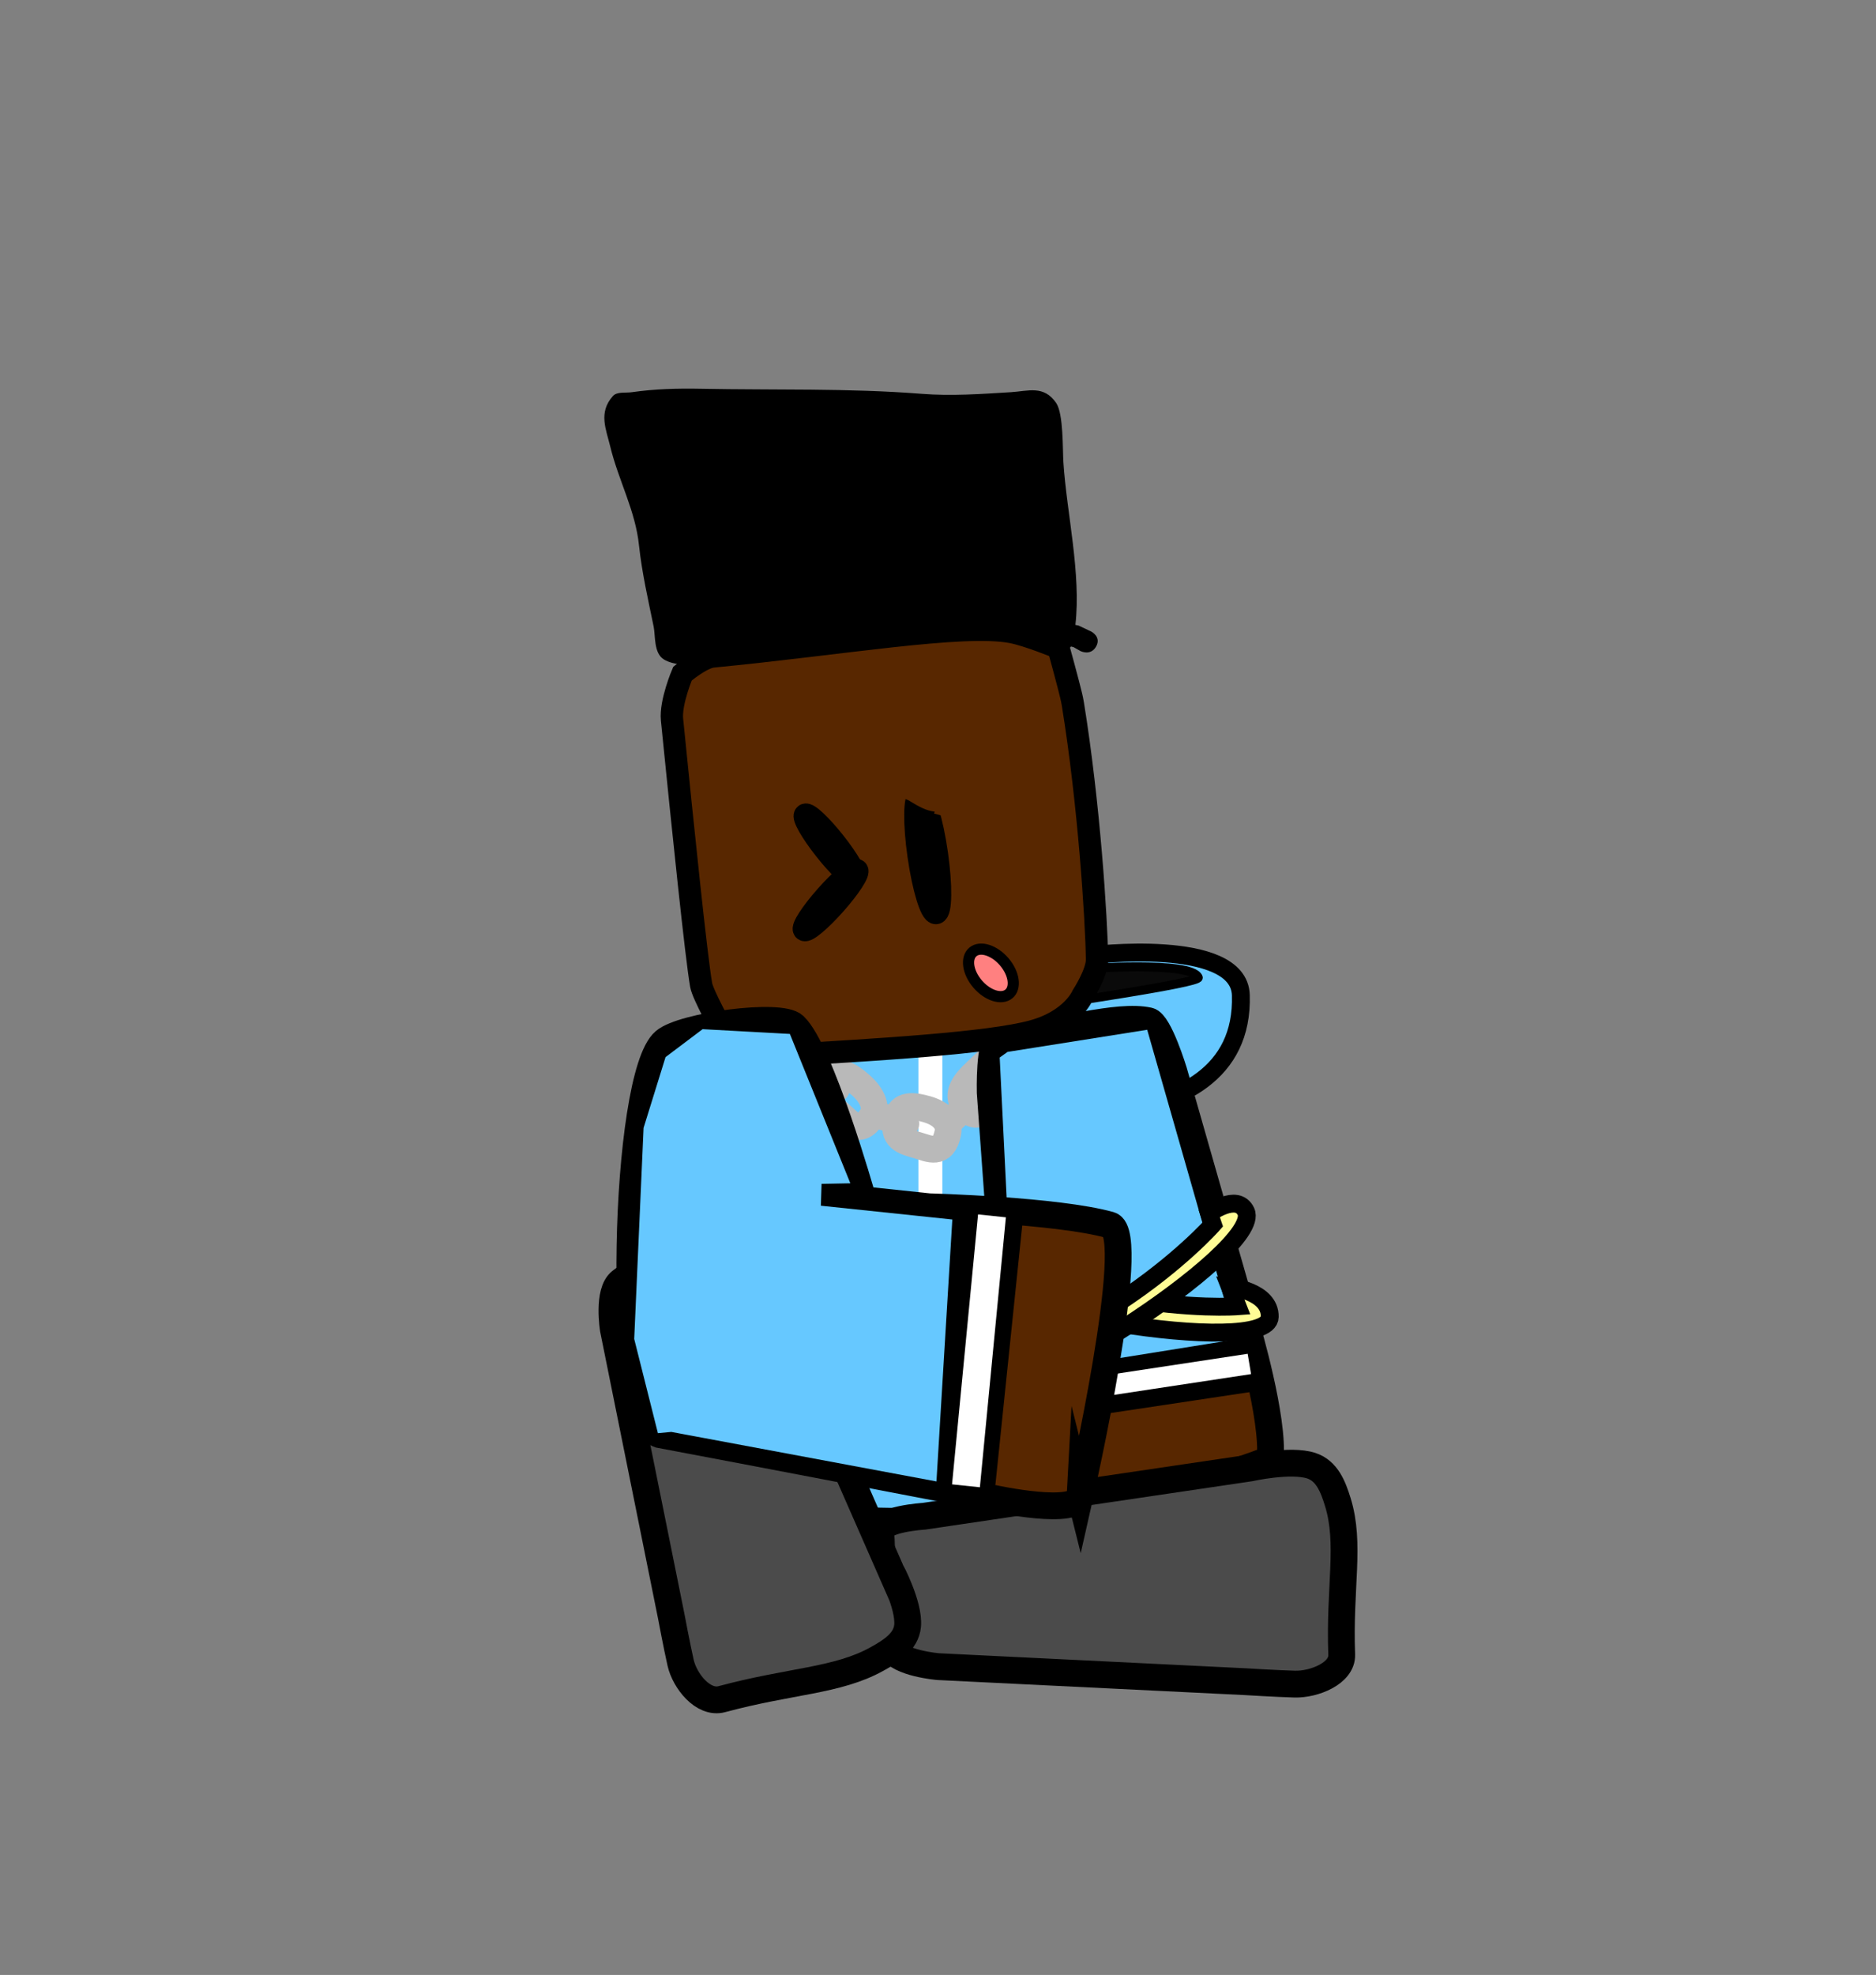 <svg version="1.1" xmlns="http://www.w3.org/2000/svg" xmlns:xlink="http://www.w3.org/1999/xlink" width="210" height="221" viewBox="0,0,210,221"><rect x="0" y="0" width="210" height="221" fill="#808080" stroke="none"/><g transform="translate(-140,-90)"><g data-paper-data="{&quot;isPaintingLayer&quot;:true}" fill-rule="nonzero" stroke-linejoin="miter" stroke-miterlimit="10" stroke-dasharray="" stroke-dashoffset="0" style="mix-blend-mode: normal"><path d="M140,311v-221h210v221z" fill="none" stroke="none" stroke-width="0" stroke-linecap="butt"/><g data-paper-data="{&quot;index&quot;:null}" stroke="#000000" stroke-linecap="round"><path d="M261.916,196.909c0,0 16.779,-2.093 16.983,4.44c0.551,17.731 -28.922,12.799 -28.922,12.799z" data-paper-data="{&quot;origPos&quot;:null}" fill="#66c8ff" stroke-width="2"/><path d="M261.185,198.42c0,0 12.199,-0.931 12.95,0.966c0.237,0.598 -16.208,2.98 -16.208,2.98z" data-paper-data="{&quot;origPos&quot;:null}" fill="#0a0a0a" stroke-width="1"/></g><g><path d="M264.75,244.466c0,0 0.859,15.546 -1.43,15.822c-6.866,0.83 -24.922,-0.012 -40.327,-0.012c-1.731,0 -1.478,-14.757 -1.478,-14.757l1.848,-30.216c0,0 1.37,-13.351 2.956,-13.351c10.262,0 25.615,-0.918 32.331,0.703c2.239,0.54 4.253,14.756 4.253,14.756z" data-paper-data="{&quot;origPos&quot;:null}" fill="#66c8ff" stroke="#000000" stroke-width="3.5" stroke-linecap="round"/><path d="M231.695,225.171c-1.34,0 -1.34,-2.454 -1.34,-2.454c0,-5.09 0,-11.816 0,-16.906c0,0 0,-2.454 1.34,-2.454c1.34,0 1.34,2.454 1.34,2.454c0,5.09 0,10.18 0,15.27v1.636c0,0 0,2.454 -1.34,2.454z" fill="#ffffff" stroke="none" stroke-width="0.5" stroke-linecap="butt"/><path d="M244.146,231.42c-1.34,0 -1.34,-3.083 -1.34,-3.083c0,-6.394 0,-14.844 0,-21.238c0,0 0,-3.083 1.34,-3.083c1.34,0 1.34,3.083 1.34,3.083c0,6.394 0,12.789 0,19.183v2.055c0,0 0,3.083 -1.34,3.083z" fill="#ffffff" stroke="none" stroke-width="0.5" stroke-linecap="butt"/></g><g fill="none" stroke="#b9b9b9" stroke-width="3"><path d="M254.595,207.412c-0.859,-1.34 0.089,-2.543 1.358,-3.745c1.269,-1.202 2.542,-1.569 3.237,-0.607c1.473,2.039 -0.072,3.001 -1.066,3.942c-1.269,1.202 -2.317,2.301 -3.529,0.409z" stroke-linecap="butt"/><path d="M255.617,206.83l-2.687,2.486" stroke-linecap="round"/><path d="M249.25,209.936c1.269,-1.202 2.542,-1.569 3.237,-0.607c1.473,2.039 -0.072,3.001 -1.066,3.942c-1.269,1.202 -2.317,2.301 -3.529,0.409c-0.859,-1.34 0.089,-2.543 1.358,-3.745z" stroke-linecap="butt"/><path d="M248.913,213.098l-2.687,2.486" stroke-linecap="round"/><path d="M240.392,215.137c0.416,-1.613 1.804,-1.461 3.381,-1.008c1.577,0.453 2.582,1.416 2.33,2.647c-0.535,2.61 -2.11,1.754 -3.345,1.4c-1.577,-0.453 -2.953,-0.761 -2.366,-3.039z" stroke-linecap="butt"/><path d="M241.396,215.735l-3.299,-0.995" stroke-linecap="round"/><path d="M232.921,210.82c0.927,-1.299 2.146,-0.522 3.436,0.617c1.29,1.14 1.883,2.49 1.236,3.511c-1.373,2.165 -2.525,0.654 -3.535,-0.239c-1.29,-1.14 -2.445,-2.055 -1.136,-3.889z" stroke-linecap="butt"/><path d="M230.956,209.403l2.682,2.429" stroke-linecap="round"/><path d="M226.173,204.778c0.927,-1.299 2.146,-0.522 3.436,0.617c1.29,1.14 1.883,2.49 1.236,3.511c-1.373,2.165 -2.525,0.654 -3.535,-0.239c-1.29,-1.14 -2.445,-2.055 -1.136,-3.889z" stroke-linecap="butt"/><path d="M224.208,203.361l2.682,2.429" stroke-linecap="round"/></g><g><g data-paper-data="{&quot;index&quot;:null}"><g stroke="#000000" stroke-width="3" stroke-linecap="round"><path d="M279.599,238.559c0,0 3.03,10.198 2.582,14.724c-16.251,6.307 -26.251,3.738 -26.251,3.738c-2.068,0.394 -2.339,-6.778 -2.339,-6.778c0,0 -1.011,-13.985 -1.659,-22.937c-0.425,-5.878 -1.089,-15.061 -1.089,-15.061c0,0 -0.151,-5.843 0.984,-5.972c6.826,-0.777 13.271,-2.808 16.768,-2.041c1.166,0.256 2.808,5.673 2.808,5.673l8.195,28.655z" data-paper-data="{&quot;origPos&quot;:null}" fill="#582700"/><path d="M280.324,244.197l-26.301,3.955l-0.537,-3.317l26.301,-4.21z" data-paper-data="{&quot;origPos&quot;:null}" fill="none"/></g><path d="M253.192,244.421l-1.798,-36.332l1.199,-0.855l16.184,-2.565l10.19,35.619z" fill="#66c8ff" stroke="#000000" stroke-width="1" stroke-linecap="round"/><path d="M253.915,247.724l-0.381,-2.271l26.13,-3.961l0.381,2.271z" fill="#ffffff" stroke="none" stroke-width="0" stroke-linecap="butt"/></g><g fill="#fffc96" stroke="#000000" stroke-width="2" stroke-linecap="round"><path d="M277.67,233.998c0,0 4.523,0.459 4.464,3.363c-0.094,4.646 -33.863,-0.828 -34.073,-5.676c-0.086,-1.981 3.201,-2.156 3.201,-2.156l0.31,1.823c0,0 6.099,2.351 13.946,3.795c7.738,1.424 13.009,1.025 13.009,1.025z"/><path d="M275.357,225.785c0,0 3.114,-2.313 4.107,-0.226c2.086,4.381 -28.168,23.622 -29.108,19.138c-0.569,-2.716 2.847,-3.822 2.847,-3.822l0.27,1.334c0,0 5.08,-2.067 11.842,-6.531c6.762,-4.465 10.454,-8.667 10.454,-8.667z" data-paper-data="{&quot;index&quot;:null}"/></g></g><path d="M279.925,254.271c0,0 4.527,-1.013 6.846,-0.263c1.775,0.574 2.454,2.356 2.983,4.067c1.451,4.696 0.153,9.484 0.437,17.092c0.077,2.072 -3.084,3.348 -5.263,3.287c-2.039,-0.057 -5.579,-0.274 -5.579,-0.274l-34.307,-1.682c0,0 -4.434,-0.356 -5.291,-2.034c-2.063,-4.042 -0.731,-8.51 -1.165,-12.983c-0.147,-1.516 4.825,-1.809 4.825,-1.809c0,0 9.233,-1.366 15.142,-2.24c8.341,-1.234 21.372,-3.161 21.372,-3.161z" data-paper-data="{&quot;index&quot;:null}" fill="#4b4b4b" stroke="#000000" stroke-width="3" stroke-linecap="round"/><path d="M239.693,265.67c0,0 2.115,3.938 1.903,6.258c-0.162,1.776 -1.821,2.829 -3.442,3.725c-4.449,2.46 -9.65,2.406 -17.352,4.485c-2.098,0.566 -4.156,-2.048 -4.614,-4.075c-0.429,-1.896 -1.052,-5.216 -1.052,-5.216l-6.474,-32.077c0,0 -0.696,-4.179 0.814,-5.371c3.635,-2.87 8.516,-2.707 12.982,-4.175c1.513,-0.498 3,4.023 3,4.023c0,0 3.599,8.199 5.903,13.446c3.251,7.406 8.331,18.978 8.331,18.978z" data-paper-data="{&quot;index&quot;:null}" fill="#4b4b4b" stroke="#000000" stroke-width="3" stroke-linecap="round"/><path d="M220.878,205.275c0,0 -2.209,-3.995 -2.392,-5.052c-0.55,-3.17 -1.997,-17.1 -3.26,-29.694c-0.195,-1.948 1.17,-5.143 1.17,-5.143c0,0 2.114,-1.805 3.417,-1.93c14.371,-1.379 27.938,-3.764 33.422,-2.728c1.828,0.345 5.251,1.757 5.251,1.757c0,0 1.167,4.25 1.417,5.348c0.083,0.366 0.131,0.572 0.192,0.942c1.806,11.092 2.64,24.041 2.708,28.584c0.023,1.514 -1.618,4.032 -1.618,4.032c0,0 -1.164,2.808 -5.629,4.015c-4.885,1.32 -17.023,2.052 -29.541,2.769z" fill="#582700" stroke="#000000" stroke-width="2.5" stroke-linecap="round"/><g data-paper-data="{&quot;index&quot;:null}"><g data-paper-data="{&quot;origRot&quot;:0}" stroke="#000000" stroke-width="3" stroke-linecap="round"><path d="M260.904,257.336c-0.132,2.417 -9.68,0.331 -9.68,0.331c0,0 -25.417,-4.883 -37.431,-7.144c-4.905,-1.618 -4.01,-40.112 0.593,-44.004c2.052,-1.735 12.962,-3.209 14.523,-1.732c2.972,2.812 7.58,19.055 7.58,19.055l-4.655,-0.089l12.176,1.286c0,0 14.289,0.379 20.24,2.042c3.301,0.923 -3.346,30.256 -3.346,30.256z" data-paper-data="{&quot;origPos&quot;:null}" fill="#582700"/><path d="M253.004,226.329l-3.055,29.508" fill="none"/><path d="M248.215,226.086l-2.737,29.543" data-paper-data="{&quot;origPos&quot;:null}" fill="none"/></g><path d="M249.689,256.427l-3.117,-0.326l2.911,-30.207l3.117,0.326z" fill="#ffffff" stroke="none" stroke-width="0" stroke-linecap="butt"/><path d="M213.456,250.642l-2.714,-10.784l1.052,-23.69l2.492,-8.027l4.287,-3.23l8.348,0.454l1.67,0.091l6.965,17.2l-3.347,0.065l-0.064,1.975l14.723,1.543l-1.809,29.833l-29.923,-5.587z" fill="#66c8ff" stroke="#000000" stroke-width="0.5" stroke-linecap="round"/></g><path d="M260.947,162.854l-0.789,-0.446c-0.095,-0.022 -0.191,-0.043 -0.286,-0.063c-0.197,0.327 -0.606,0.724 -1.389,0.554c-0.722,-0.156 -0.938,-0.615 -0.991,-0.98c-2.78,-0.398 -5.529,-0.46 -8.407,-0.441c-8.031,0.313 -16.02,1.219 -24.019,1.966c-2.623,0.245 -8.391,1.798 -10.753,0.346c-1.152,-0.708 -0.93,-2.642 -1.141,-3.666c-0.61,-2.968 -1.312,-6.035 -1.636,-9.045c-0.395,-3.938 -2.307,-7.309 -3.227,-11.122c-0.461,-1.911 -1.352,-3.793 0.297,-5.636c0.466,-0.52 1.397,-0.329 2.108,-0.431c2.597,-0.372 5.14,-0.438 7.752,-0.387c8.277,0.163 16.418,-0.08 24.688,0.565c3.336,0.264 6.647,0.023 9.988,-0.18c1.963,-0.119 3.694,-0.817 5.083,1.201c0.83,1.205 0.718,5.184 0.812,6.645c0.363,5.631 2.002,12.433 1.343,18.193c0.125,0.027 0.25,0.054 0.375,0.082l1.411,0.67c0,0 1.144,0.58 0.534,1.668c-0.61,1.088 -1.755,0.508 -1.755,0.508z" data-paper-data="{&quot;index&quot;:null}" fill="#000000" stroke="none" stroke-width="0.5" stroke-linecap="butt"/><path d="M242.913,179.1c0.562,-0.073 1.437,2.794 1.954,6.403c0.517,3.609 0.48,6.594 -0.082,6.667c-0.562,0.073 -1.437,-2.794 -1.954,-6.403c-0.517,-3.609 -0.48,-6.594 0.082,-6.667z" data-paper-data="{&quot;index&quot;:null}" fill="none" stroke="#000000" stroke-width="2.5" stroke-linecap="butt"/><path d="M241.909,176.966l0.254,0.109c0.438,-0.073 0.834,0.1 0.834,0.1c0.95,0.414 1.893,0.842 2.832,1.279l0.049,0.067l0.019,-0.028l1.104,0.683c0.324,0.197 0.553,0.527 0.594,0.919c0.07,0.678 -0.451,1.281 -1.164,1.348c-0.174,0.016 -0.343,-0.001 -0.5,-0.046l-1.365,-0.358l0.063,-0.216c-0.918,-0.111 -1.641,-0.473 -2.963,-1.288l-0.789,-0.306c0,0 -1.19,-0.491 -0.674,-1.622c0.516,-1.131 1.706,-0.641 1.706,-0.641z" data-paper-data="{&quot;index&quot;:null}" fill="#582700" stroke="none" stroke-width="0.5" stroke-linecap="butt"/><path d="M235.931,187.372c0.288,0.23 -0.801,1.913 -2.433,3.759c-1.631,1.846 -3.187,3.157 -3.474,2.927c-0.288,-0.23 0.801,-1.913 2.433,-3.759c1.631,-1.846 3.187,-3.157 3.474,-2.927z" data-paper-data="{&quot;index&quot;:null}" fill="none" stroke="#000000" stroke-width="2.5" stroke-linecap="butt"/><path d="M235.649,188.16c-0.3,0.214 -1.778,-1.175 -3.301,-3.103c-1.523,-1.928 -2.514,-3.665 -2.213,-3.88c0.3,-0.215 1.778,1.175 3.301,3.103c1.523,1.928 2.514,3.665 2.213,3.88z" data-paper-data="{&quot;index&quot;:null}" fill="none" stroke="#000000" stroke-width="2.5" stroke-linecap="butt"/><path d="M252.612,197.874c1.021,1.362 1.092,2.912 0.16,3.461c-0.933,0.549 -2.517,-0.11 -3.538,-1.472c-1.021,-1.362 -1.092,-2.912 -0.16,-3.461c0.933,-0.549 2.517,0.11 3.538,1.472z" fill="#ff8080" stroke="#000000" stroke-width="1.25" stroke-linecap="butt"/></g></g></svg>